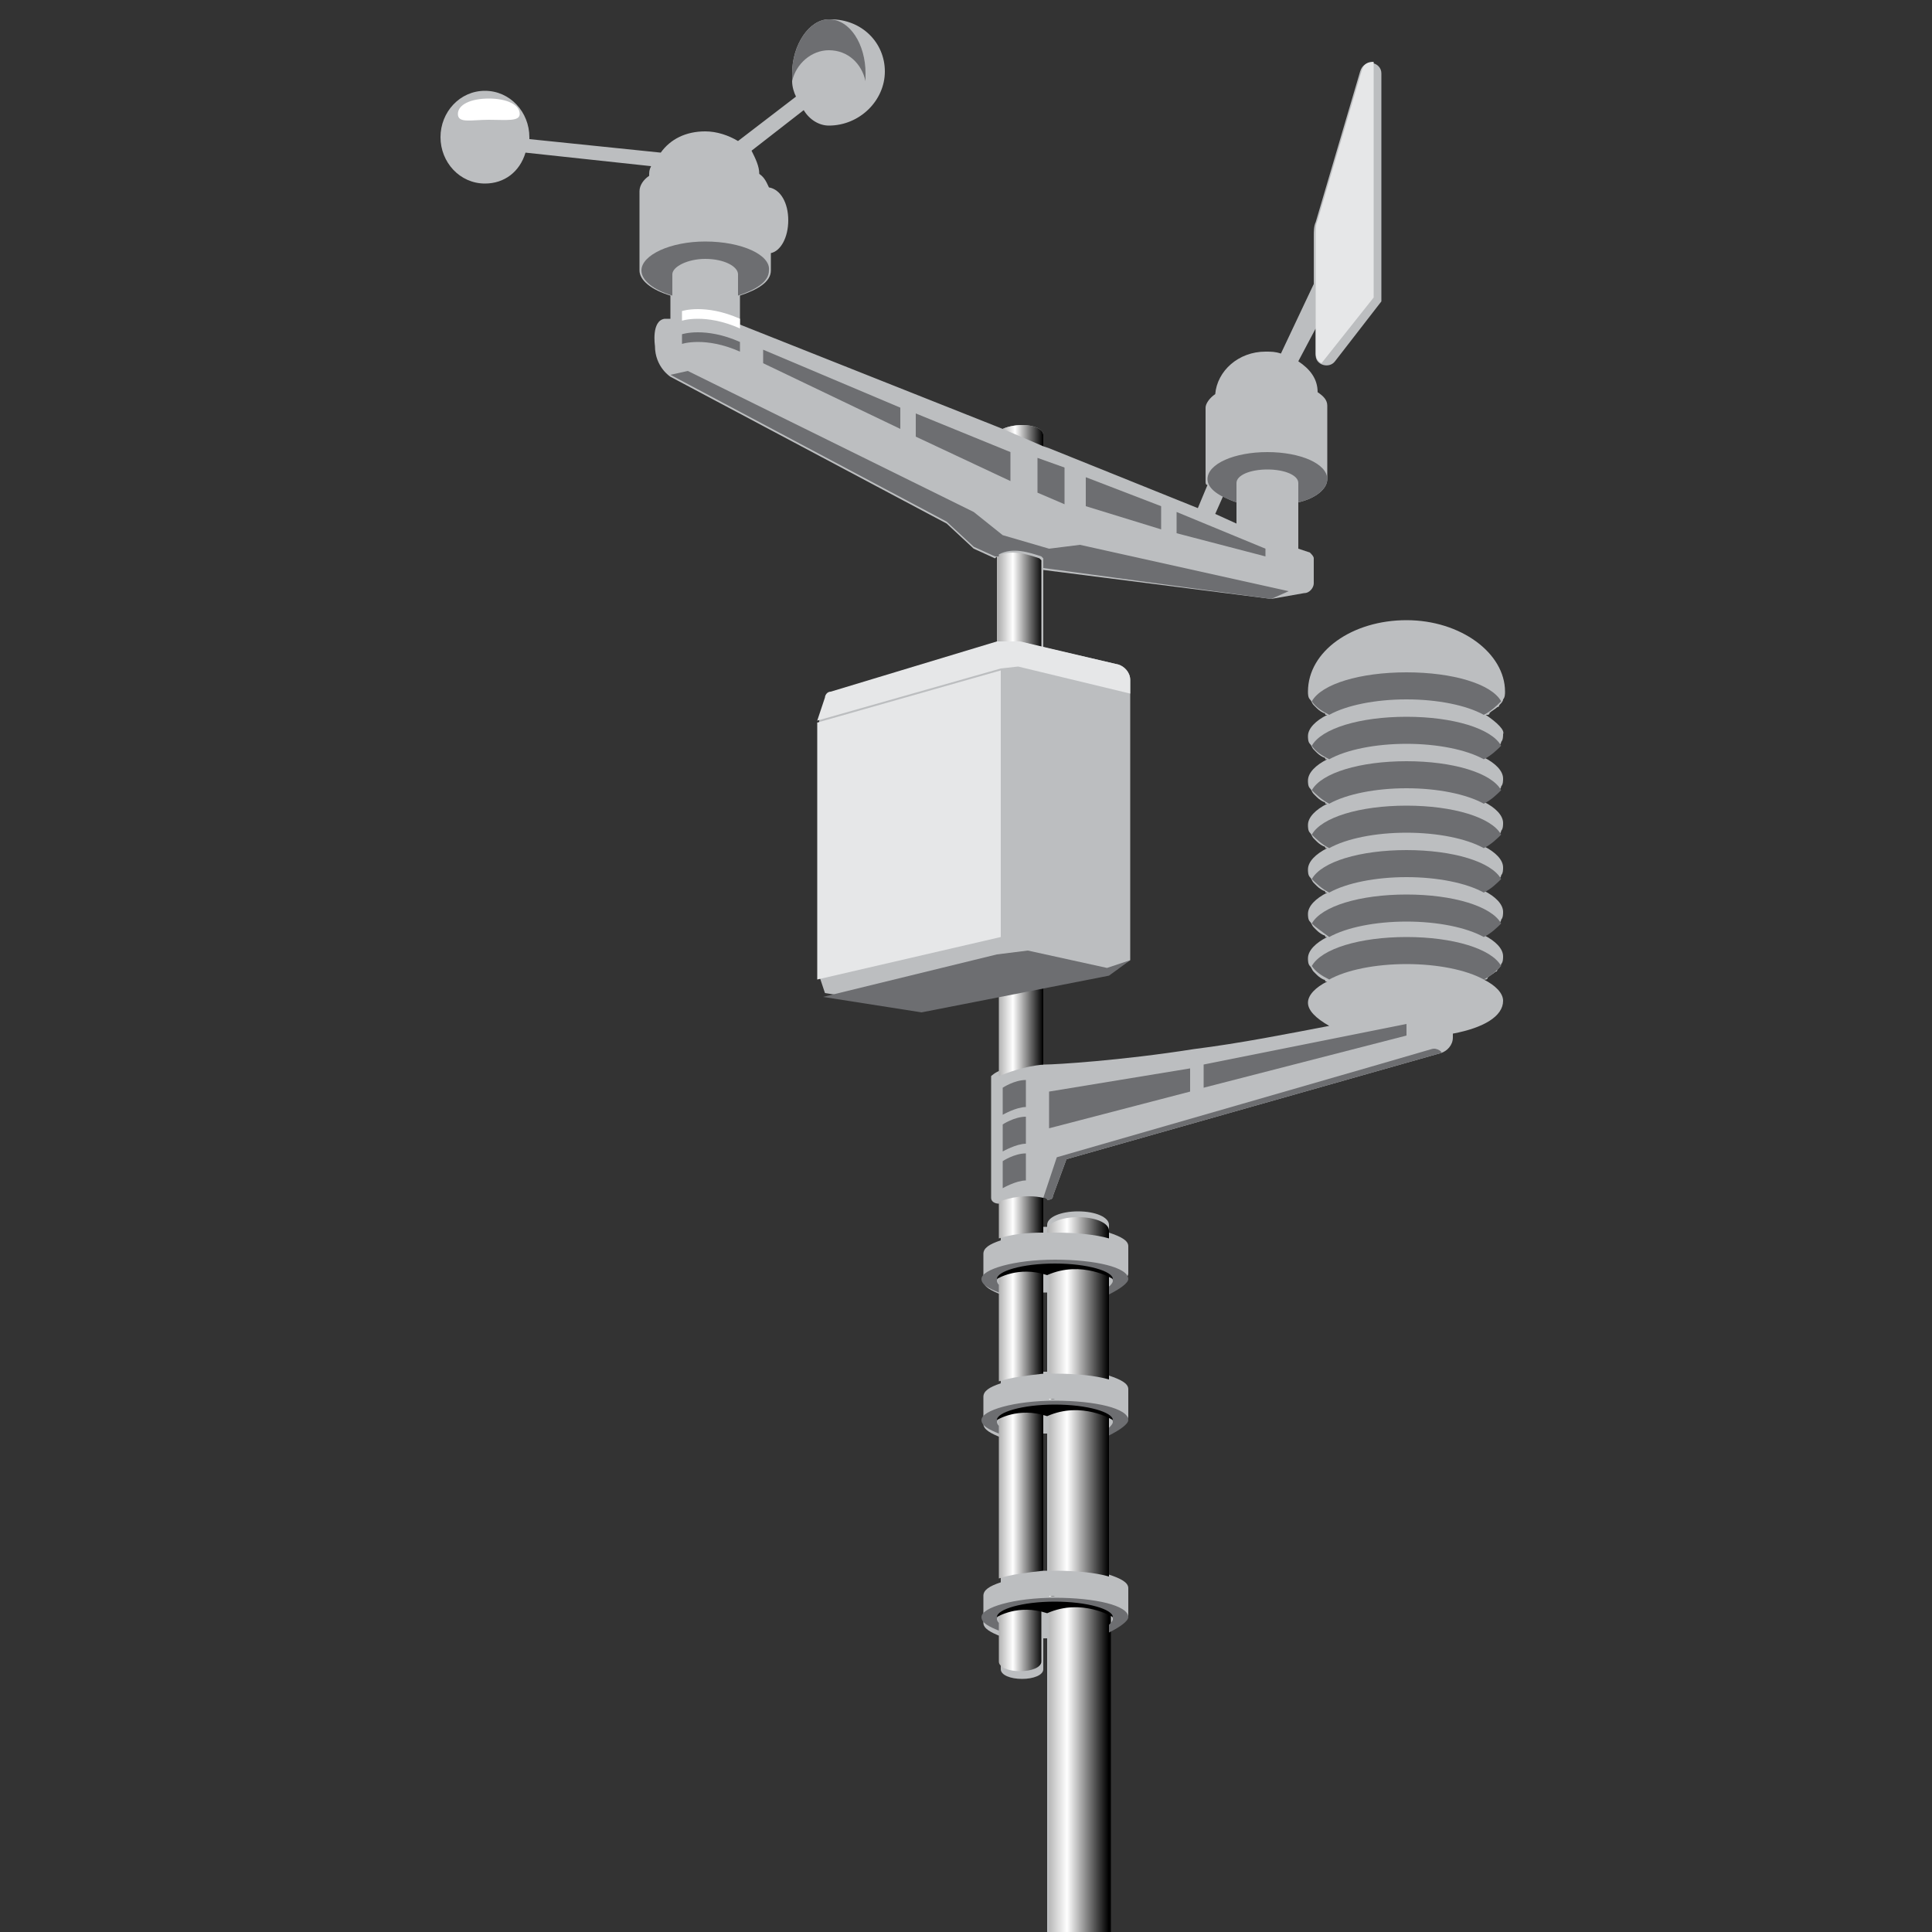 <svg version="1.1" id="Layer_1" xmlns="http://www.w3.org/2000/svg" xmlns:xlink="http://www.w3.org/1999/xlink" x="0px" y="0px" viewBox="0 0 100 100" xml:space="preserve"><rect x="0" y="0" width="100" height="100" fill="#333333" stroke="none"/><desc>Copyright Opto 22</desc> 
<g>
<g id="shape">
	<path fill="#BCBEC0" d="M76.9,37C76.9,37,76.9,37,76.9,37C76.9,37,76.9,37,76.9,37c0,0,0.1,0,0.1,0c0,0,0.1,0,0.1-0.1
		c0.1-0.1,0.3-0.2,0.4-0.3c0,0,0.1,0,0.1-0.1c0.1-0.1,0.2-0.2,0.2-0.3c0,0,0,0,0,0c0.1-0.1,0.1-0.3,0.1-0.4c0-2-2.3-3.7-5.1-3.7
		c-2.8,0-5.1,1.6-5.1,3.7c0,0.1,0,0.3,0.1,0.4c0,0,0,0,0,0c0.1,0.1,0.1,0.2,0.2,0.3c0,0,0,0,0.1,0.1c0.1,0.1,0.2,0.2,0.4,0.3
		c0,0,0.1,0,0.1,0.1c0,0,0.1,0,0.1,0c0,0,0,0,0,0c0,0,0,0,0,0c-0.6,0.3-1,0.7-1,1.1c0,0.1,0,0.3,0.1,0.4c0,0,0,0,0,0
		c0.1,0.1,0.1,0.2,0.2,0.3c0,0,0,0,0.1,0.1c0.1,0.1,0.2,0.2,0.4,0.3c0,0,0.1,0,0.1,0.1c0,0,0.1,0,0.1,0c0,0,0,0,0,0c0,0,0,0,0,0
		c-0.6,0.3-1,0.7-1,1.1c0,0.1,0,0.3,0.1,0.4c0,0,0,0,0,0c0.1,0.1,0.1,0.2,0.2,0.3c0,0,0,0,0.1,0.1c0.1,0.1,0.2,0.2,0.4,0.3
		c0,0,0.1,0,0.1,0.1c0,0,0.1,0,0.1,0c0,0,0,0,0,0c0,0,0,0,0,0c-0.6,0.3-1,0.7-1,1.1c0,0.1,0,0.3,0.1,0.4c0,0,0,0,0,0
		c0.1,0.1,0.1,0.2,0.2,0.3c0,0,0,0,0.1,0.1c0.1,0.1,0.2,0.2,0.4,0.3c0,0,0.1,0,0.1,0.1c0,0,0.1,0,0.1,0c0,0,0,0,0,0c0,0,0,0,0,0
		c-0.6,0.3-1,0.7-1,1.1c0,0.1,0,0.3,0.1,0.4c0,0,0,0,0,0c0.1,0.1,0.1,0.2,0.2,0.3c0,0,0,0,0.1,0.1c0.1,0.1,0.2,0.2,0.4,0.3
		c0,0,0.1,0,0.1,0.1c0,0,0.1,0,0.1,0c0,0,0,0,0,0c0,0,0,0,0,0c-0.6,0.3-1,0.7-1,1.1c0,0.1,0,0.3,0.1,0.4c0,0,0,0,0,0
		c0.1,0.1,0.1,0.2,0.2,0.3c0,0,0,0,0.1,0.1c0.1,0.1,0.2,0.2,0.4,0.3c0,0,0.1,0,0.1,0.1c0,0,0.1,0,0.1,0c0,0,0,0,0,0c0,0,0,0,0,0
		c-0.6,0.3-1,0.7-1,1.1c0,0.1,0,0.3,0.1,0.4c0,0,0,0,0,0c0.1,0.1,0.1,0.2,0.2,0.3c0,0,0,0,0.1,0.1c0.1,0.1,0.2,0.2,0.4,0.3
		c0,0,0.1,0,0.1,0.1c0,0,0.1,0,0.1,0c0,0,0,0,0,0c0,0,0,0,0,0c-0.6,0.3-1,0.7-1,1.1c0,0.4,0.4,0.8,1.1,1.2c-2.1,0.4-4.6,0.9-7,1.2
		c-3.8,0.6-7.2,0.8-7.7,0.8c-0.1,0-0.1,0-0.2,0v-4l3.4-0.7l0.4-0.2l0.1,0l0.2-0.2l0.5-0.3V35.9v-0.7c0-0.4-0.3-0.7-0.6-0.8L54,33.5
		v-4L65.8,31l1.7-0.3c0.3,0,0.5-0.3,0.5-0.5v-1.3c0-0.1-0.1-0.2-0.2-0.3l-0.6-0.2V26c0.9-0.2,1.5-0.7,1.5-1.2V21
		c0-0.3-0.2-0.5-0.5-0.7c0-0.7-0.4-1.2-1-1.6l0.9-1.7v1.4c0,0.5,0.7,0.7,1,0.3l2.4-3.1V3.8c0-0.6-0.9-0.8-1.1-0.1l-2.3,7.8
		c-0.1,0.2-0.1,0.5-0.1,0.7v2.5l-1.7,3.6c-0.3-0.1-0.5-0.1-0.8-0.1c-1.4,0-2.5,1-2.6,2.2c-0.3,0.2-0.5,0.5-0.5,0.7v3.8
		c0,0.1,0,0.2,0.1,0.2L62,26.3l-7.7-3.1L54,23.1v-0.6c0-0.3-0.5-0.5-1.1-0.5c-0.4,0-0.8,0.1-1,0.2l-13.6-5.4v-1.5
		c0.9-0.3,1.6-0.7,1.6-1.3v-0.9c0.5-0.1,0.9-0.8,0.9-1.7c0-0.9-0.4-1.6-1-1.7c-0.1-0.2-0.2-0.5-0.5-0.7c0-0.4-0.2-0.8-0.4-1.2
		l2.7-2.1c0.3,0.5,0.8,0.8,1.3,0.8c0,0,0,0,0,0c0,0,0,0,0,0c1.6,0,2.9-1.3,2.9-2.8S44.6,1,43,1v0c0,0,0,0-0.1,0
		c-1,0-1.9,1.3-1.9,2.8c0,0.1,0,0.3,0,0.4c0,0,0,0,0,0c0,0.3,0.1,0.6,0.2,0.8l-3,2.3c-0.5-0.3-1.1-0.5-1.7-0.5c-1,0-1.8,0.4-2.3,1.1
		l-6.8-0.7c0,0,0-0.1,0-0.1c0-1.3-1-2.4-2.3-2.4c-1.3,0-2.3,1.1-2.3,2.4s1,2.4,2.3,2.4c1,0,1.8-0.6,2.1-1.6l6.5,0.7
		c-0.1,0.2-0.1,0.3-0.1,0.5c-0.3,0.2-0.5,0.5-0.5,0.8V14c0,0.5,0.6,1,1.6,1.3v1.2c-0.1,0-0.3,0-0.3,0c-0.7,0.1-0.5,1.4-0.5,1.4
		c0,1.1,0.8,1.6,0.8,1.6l14.3,7.6l1.4,1.3l1.1,0.5c0.1-0.1,0.1-0.1,0.2-0.1v4.4l0,0l-8.6,2.6c-0.2,0-0.3,0.2-0.3,0.3l-0.4,1.2v13.2
		l0.3,0.9l5.1,0.8l4-0.8v4c-0.3,0.1-0.5,0.3-0.5,0.3V62c0,0.2,0.2,0.3,0.4,0.3c0,0,0.1,0,0.1,0v1.9c-0.6,0.2-0.9,0.4-0.9,0.7v1.4
		c0,0.3,0.4,0.5,0.9,0.7v4.6c-0.6,0.2-0.9,0.4-0.9,0.7v1.4c0,0.3,0.4,0.5,0.9,0.7v7.5c-0.6,0.2-0.9,0.4-0.9,0.7v1.4
		c0,0.3,0.4,0.5,0.9,0.7v1.7c0,0.3,0.5,0.5,1.1,0.5s1.1-0.2,1.1-0.5v-1.6c0.1,0,0.2,0,0.2,0v34.5c0,0.4,0.7,0.7,1.6,0.7
		s1.6-0.3,1.6-0.7V84.3c0.6-0.2,1-0.4,1-0.7v-1.4c0-0.3-0.4-0.5-1-0.7v-7.5c0.6-0.2,1-0.4,1-0.7v-1.4c0-0.3-0.4-0.5-1-0.7v-4.6
		c0.6-0.2,1-0.4,1-0.7v-1.4c0-0.3-0.4-0.5-1-0.7v-0.4c0-0.4-0.7-0.7-1.6-0.7s-1.6,0.3-1.6,0.7v0.1c-0.1,0-0.2,0-0.2,0V62
		c0.1,0,0.2,0,0.2,0.1c0.1,0,0.3,0,0.3-0.2l0.7-1.9l19.4-5.5c0.3-0.1,0.6-0.4,0.6-0.8v-0.2c1.6-0.3,2.6-0.9,2.6-1.7
		c0-0.4-0.4-0.8-1-1.1c0,0,0,0,0,0c0,0,0,0,0,0c0,0,0.1,0,0.1,0c0,0,0.1,0,0.1-0.1c0.1-0.1,0.3-0.2,0.4-0.3c0,0,0.1,0,0.1-0.1
		c0.1-0.1,0.2-0.2,0.2-0.3c0,0,0,0,0,0c0.1-0.1,0.1-0.3,0.1-0.4c0-0.4-0.4-0.8-1-1.1c0,0,0,0,0,0c0,0,0,0,0,0c0,0,0.1,0,0.1,0
		c0,0,0.1,0,0.1-0.1c0.1-0.1,0.3-0.2,0.4-0.3c0,0,0.1,0,0.1-0.1c0.1-0.1,0.2-0.2,0.2-0.3c0,0,0,0,0,0c0.1-0.1,0.1-0.3,0.1-0.4
		c0-0.4-0.4-0.8-1-1.1c0,0,0,0,0,0c0,0,0,0,0,0c0,0,0.1,0,0.1,0c0,0,0.1,0,0.1-0.1c0.1-0.1,0.3-0.2,0.4-0.3c0,0,0.1,0,0.1-0.1
		c0.1-0.1,0.2-0.2,0.2-0.3c0,0,0,0,0,0c0.1-0.1,0.1-0.3,0.1-0.4c0-0.4-0.4-0.8-1-1.1c0,0,0,0,0,0c0,0,0,0,0,0c0,0,0.1,0,0.1,0
		c0,0,0.1,0,0.1-0.1c0.1-0.1,0.3-0.2,0.4-0.3c0,0,0.1,0,0.1-0.1c0.1-0.1,0.2-0.2,0.2-0.3c0,0,0,0,0,0c0.1-0.1,0.1-0.3,0.1-0.4
		c0-0.4-0.4-0.8-1-1.1c0,0,0,0,0,0c0,0,0,0,0,0c0,0,0.1,0,0.1,0c0,0,0.1,0,0.1-0.1c0.1-0.1,0.3-0.2,0.4-0.3c0,0,0.1,0,0.1-0.1
		c0.1-0.1,0.2-0.2,0.2-0.3c0,0,0,0,0,0c0.1-0.1,0.1-0.3,0.1-0.4c0-0.4-0.4-0.8-1-1.1c0,0,0,0,0,0c0,0,0,0,0,0c0,0,0.1,0,0.1,0
		c0,0,0.1,0,0.1-0.1c0.1-0.1,0.3-0.2,0.4-0.3c0,0,0.1,0,0.1-0.1c0.1-0.1,0.2-0.2,0.2-0.3c0,0,0,0,0,0c0.1-0.1,0.1-0.3,0.1-0.4
		C77.9,37.8,77.5,37.4,76.9,37z M63.3,25.7c0.2,0.1,0.4,0.2,0.7,0.3v1.1l-1.1-0.5L63.3,25.7z M54,66.9c0.1,0,0.2,0,0.2,0v4.1
		c-0.1,0-0.2,0-0.2,0V66.9z M54,74.2c0.1,0,0.2,0,0.2,0v7.1c-0.1,0-0.2,0-0.2,0V74.2z"></path>
</g>
<g id="linear">
		<linearGradient class="linear" id="SVGID_1_" gradientUnits="userSpaceOnUse" x1="51.866" y1="22.507" x2="53.985" y2="22.507">
			<stop offset="0" style="stop-color:#B3B3B3"></stop>
			<stop offset="0.318" style="stop-color:#FFFFFF"></stop>
			<stop offset="1" style="stop-color:#000000"></stop>
		</linearGradient>
		<path class="linear" fill="url(#SVGID_1_)" d="M54,23.1v-0.6c0-0.3-0.5-0.5-1.1-0.5c-0.4,0-0.8,0.1-1,0.2L54,23.1z"></path>
		<linearGradient id="SVGID_2_" gradientUnits="userSpaceOnUse" x1="51.706" y1="31.072" x2="53.985" y2="31.072">
			<stop offset="0" style="stop-color:#B3B3B3"></stop>
			<stop offset="0.318" style="stop-color:#FFFFFF"></stop>
			<stop offset="1" style="stop-color:#000000"></stop>
		</linearGradient>
		<path class="linear" fill="url(#SVGID_2_)" d="M52.8,33.2l1.1,0.3V29c0,0,0,0-0.1-0.1c-0.6-0.2-1.5-0.5-2.2-0.1v4.4L52.8,33.2z"></path>
	<linearGradient class="linear" id="SVGID_3_" gradientUnits="userSpaceOnUse" x1="54.225" y1="63.584" x2="57.38" y2="63.584">
		<stop offset="0" style="stop-color:#B3B3B3"></stop>
		<stop offset="0.318" style="stop-color:#FFFFFF"></stop>
		<stop offset="1" style="stop-color:#000000"></stop>
	</linearGradient>
	<path class="linear" fill="url(#SVGID_3_)" d="M54.6,63.8c1.1,0,2.1,0.1,2.8,0.3v-0.4c0-0.4-0.7-0.7-1.6-0.7s-1.6,0.3-1.6,0.7v0.1
		C54.3,63.8,54.5,63.8,54.6,63.8z"></path>

		<linearGradient class="linear" id="SVGID_4_" gradientUnits="userSpaceOnUse" x1="57.38" y1="82.983" x2="57.38" y2="82.983">
			<stop offset="0" style="stop-color:#B3B3B3"></stop>
			<stop offset="0.318" style="stop-color:#FFFFFF"></stop>
			<stop offset="1" style="stop-color:#000000"></stop>
		</linearGradient>
		<polygon fill="url(#SVGID_4_)" points="57.4,83 57.4,83 57.4,83 		"></polygon>
		<linearGradient class="linear" id="SVGID_5_" gradientUnits="userSpaceOnUse" x1="54.225" y1="82.654" x2="54.573" y2="82.654">
			<stop offset="0" style="stop-color:#B3B3B3"></stop>
			<stop offset="0.318" style="stop-color:#FFFFFF"></stop>
			<stop offset="1" style="stop-color:#000000"></stop>
		</linearGradient>
		<path class="linear" fill="url(#SVGID_5_)" d="M54.6,82.6c-0.1,0-0.2,0-0.3,0l0,0C54.3,82.7,54.5,82.6,54.6,82.6z"></path>
		<linearGradient class="linear" id="SVGID_6_" gradientUnits="userSpaceOnUse" x1="56.124" y1="82.743" x2="56.174" y2="82.743">
			<stop offset="0" style="stop-color:#B3B3B3"></stop>
			<stop offset="0.318" style="stop-color:#FFFFFF"></stop>
			<stop offset="1" style="stop-color:#000000"></stop>
		</linearGradient>
		<path class="linear" fill="url(#SVGID_6_)" d="M56.1,82.7C56.1,82.7,56.2,82.7,56.1,82.7C56.2,82.7,56.1,82.7,56.1,82.7z"></path>
		<linearGradient class="linear" id="SVGID_7_" gradientUnits="userSpaceOnUse" x1="54.225" y1="101.239" x2="57.38" y2="101.239">
			<stop offset="0" style="stop-color:#B3B3B3"></stop>
			<stop offset="0.318" style="stop-color:#FFFFFF"></stop>
			<stop offset="1" style="stop-color:#000000"></stop>
		</linearGradient>
		<path class="linear" fill="url(#SVGID_7_)" d="M57.4,83.4c-0.4-0.3-1.5-0.5-2.8-0.5c-0.1,0-0.2,0-0.3,0v36.1c0,0.4,0.7,0.7,1.6,0.7
			s1.6-0.3,1.6-0.7V84.3v-0.4V83.4z"></path>
		<linearGradient class="linear" id="SVGID_8_" gradientUnits="userSpaceOnUse" x1="55.37" y1="82.678" x2="55.495" y2="82.678">
			<stop offset="0" style="stop-color:#B3B3B3"></stop>
			<stop offset="0.318" style="stop-color:#FFFFFF"></stop>
			<stop offset="1" style="stop-color:#000000"></stop>
		</linearGradient>
		<path class="linear" fill="url(#SVGID_8_)" d="M55.4,82.7c0,0,0.1,0,0.1,0C55.5,82.7,55.4,82.7,55.4,82.7z"></path>

		<linearGradient class="linear" id="SVGID_9_" gradientUnits="userSpaceOnUse" x1="56.124" y1="72.542" x2="56.174" y2="72.542">
			<stop offset="0" style="stop-color:#B3B3B3"></stop>
			<stop offset="0.318" style="stop-color:#FFFFFF"></stop>
			<stop offset="1" style="stop-color:#000000"></stop>
		</linearGradient>
		<path class="linear" fill="url(#SVGID_9_)" d="M56.1,72.5C56.1,72.5,56.2,72.5,56.1,72.5C56.2,72.5,56.1,72.5,56.1,72.5z"></path>
		<linearGradient class="linear" id="SVGID_10_" gradientUnits="userSpaceOnUse" x1="54.225" y1="77.148" x2="57.38" y2="77.148">
			<stop offset="0" style="stop-color:#B3B3B3"></stop>
			<stop offset="0.318" style="stop-color:#FFFFFF"></stop>
			<stop offset="1" style="stop-color:#000000"></stop>
		</linearGradient>
		<path class="linear" fill="url(#SVGID_10_)" d="M57.4,73.2c-0.4-0.3-1.5-0.5-2.8-0.5c-0.1,0-0.2,0-0.3,0v8.6c0.1,0,0.2,0,0.3,0
			c1.1,0,2.1,0.1,2.8,0.3v-7.5v-0.4V73.2z"></path>
		<linearGradient class="linear" id="SVGID_11_" gradientUnits="userSpaceOnUse" x1="54.225" y1="72.454" x2="54.573" y2="72.454">
			<stop offset="0" style="stop-color:#B3B3B3"></stop>
			<stop offset="0.318" style="stop-color:#FFFFFF"></stop>
			<stop offset="1" style="stop-color:#000000"></stop>
		</linearGradient>
		<path class="linear" fill="url(#SVGID_11_)" d="M54.6,72.4c-0.1,0-0.2,0-0.3,0l0,0C54.3,72.5,54.5,72.4,54.6,72.4z"></path>
		<linearGradient class="linear" id="SVGID_12_" gradientUnits="userSpaceOnUse" x1="55.37" y1="72.477" x2="55.495" y2="72.477">
			<stop offset="0" style="stop-color:#B3B3B3"></stop>
			<stop offset="0.318" style="stop-color:#FFFFFF"></stop>
			<stop offset="1" style="stop-color:#000000"></stop>
		</linearGradient>
		<path class="linear" fill="url(#SVGID_12_)" d="M55.4,72.5c0,0,0.1,0,0.1,0C55.5,72.5,55.4,72.5,55.4,72.5z"></path>

	<linearGradient class="linear" id="SVGID_13_" gradientUnits="userSpaceOnUse" x1="51.706" y1="68.421" x2="53.985" y2="68.421">
		<stop offset="0" style="stop-color:#B3B3B3"></stop>
		<stop offset="0.318" style="stop-color:#FFFFFF"></stop>
		<stop offset="1" style="stop-color:#000000"></stop>
	</linearGradient>
	<path class="linear" fill="url(#SVGID_13_)" d="M54,71.1v-5.7c-1.1,0.1-2,0.3-2.3,0.6v0.5v0.4v4.6C52.3,71.3,53.1,71.2,54,71.1z"></path>
	<linearGradient class="linear" id="SVGID_14_" gradientUnits="userSpaceOnUse" x1="51.706" y1="77.166" x2="53.985" y2="77.166">
		<stop offset="0" style="stop-color:#B3B3B3"></stop>
		<stop offset="0.318" style="stop-color:#FFFFFF"></stop>
		<stop offset="1" style="stop-color:#000000"></stop>
	</linearGradient>
	<path class="linear" fill="url(#SVGID_14_)" d="M54,81.3v-8.6c-1.1,0.1-2,0.3-2.3,0.6v0.5v0.4v7.5C52.3,81.5,53.1,81.4,54,81.3z"></path>

		<linearGradient class="linear" id="SVGID_15_" gradientUnits="userSpaceOnUse" x1="51.706" y1="84.714" x2="53.985" y2="84.714">
			<stop offset="0" style="stop-color:#B3B3B3"></stop>
			<stop offset="0.318" style="stop-color:#FFFFFF"></stop>
			<stop offset="1" style="stop-color:#000000"></stop>
		</linearGradient>
		<path class="linear" fill="url(#SVGID_15_)" d="M51.7,83.4v0.5v0.4v1.7c0,0.3,0.5,0.5,1.1,0.5s1.1-0.2,1.1-0.5v-3.2C52.9,82.9,52,83.2,51.7,83.4z
			"></path>

		<linearGradient class="linear" id="SVGID_16_" gradientUnits="userSpaceOnUse" x1="54.225" y1="68.4" x2="57.38" y2="68.4">
			<stop offset="0" style="stop-color:#B3B3B3"></stop>
			<stop offset="0.318" style="stop-color:#FFFFFF"></stop>
			<stop offset="1" style="stop-color:#000000"></stop>
		</linearGradient>
		<path class="linear" fill="url(#SVGID_16_)" d="M54.6,71.1c1.1,0,2.1,0.1,2.8,0.3v-4.6v-0.4v-0.6c-0.4-0.3-1.5-0.5-2.8-0.5c-0.1,0-0.2,0-0.3,0
			v5.7C54.3,71.1,54.5,71.1,54.6,71.1z"></path>

		<linearGradient class="linear" id="SVGID_17_" gradientUnits="userSpaceOnUse" x1="51.706" y1="53.42" x2="53.985" y2="53.42">
			<stop offset="0" style="stop-color:#B3B3B3"></stop>
			<stop offset="0.318" style="stop-color:#FFFFFF"></stop>
			<stop offset="1" style="stop-color:#000000"></stop>
		</linearGradient>
		<path class="linear" fill="url(#SVGID_17_)" d="M54,55.1v-4l-2.3,0.5v4.1C52.2,55.5,53,55.2,54,55.1z"></path>
		<linearGradient class="linear" id="SVGID_18_" gradientUnits="userSpaceOnUse" x1="51.706" y1="63.047" x2="53.985" y2="63.047">
			<stop offset="0" style="stop-color:#B3B3B3"></stop>
			<stop offset="0.318" style="stop-color:#FFFFFF"></stop>
			<stop offset="1" style="stop-color:#000000"></stop>
		</linearGradient>
		<path class="linear" fill="url(#SVGID_18_)" d="M51.7,62.2v1.9c0.6-0.2,1.4-0.3,2.3-0.3V62C53.1,61.8,52.2,62,51.7,62.2z"></path>

</g>
<g id="dark">
	<path fill="#6D6E71" d="M51.9,56.3c0,0,0.6-0.4,1.2-0.4v1.4c-0.5,0-1.2,0.4-1.2,0.4V56.3z"></path>
	<path fill="#6D6E71" d="M51.9,58.2c0,0,0.6-0.4,1.2-0.4v1.4c-0.5,0-1.2,0.4-1.2,0.4V58.2z"></path>
	<path fill="#6D6E71" d="M51.9,60.1c0,0,0.6-0.4,1.2-0.4v1.4c-0.5,0-1.2,0.4-1.2,0.4V60.1z"></path>
	<polygon fill="#6D6E71" points="54.3,56.5 54.3,58.4 61.6,56.5 61.6,55.3 	"></polygon>
	<polygon fill="#6D6E71" points="62.3,55.1 72.8,53 72.8,53.6 62.3,56.3 	"></polygon>
	<path fill="#6D6E71" d="M35.3,17.8c0,0,1.2-0.4,3,0.4v-0.5c-1.8-0.8-3-0.4-3-0.4V17.8z"></path>
	<polygon fill="#6D6E71" points="39.5,18.1 46.6,21.1 46.6,22.2 39.5,18.8 	"></polygon>
	<polygon fill="#6D6E71" points="65.5,28.4 60.9,26.5 60.9,27.6 65.5,28.8 	"></polygon>
	<polygon fill="#6D6E71" points="47.4,21.4 47.4,22.6 52.3,24.9 52.3,23.4 	"></polygon>
	<polygon fill="#6D6E71" points="60.1,26.2 60.1,27.4 56.2,26.2 56.2,24.7 	"></polygon>
	<polygon fill="#6D6E71" points="55.1,26.1 53.7,25.5 53.7,23.7 55.1,24.2 	"></polygon>
	<path fill="#6D6E71" d="M58.4,66.2c0-0.6-1.7-1-3.8-1s-3.8,0.5-3.8,1c0,0.3,0.4,0.5,0.9,0.7v-0.4c-0.1-0.1-0.1-0.2-0.1-0.2
		c0-0.4,1.3-0.8,3-0.8s3,0.4,3,0.8c0,0.1-0.1,0.2-0.2,0.3v0.4C58,66.7,58.4,66.4,58.4,66.2z"></path>
	<path fill="#6D6E71" d="M58.4,73.5c0-0.6-1.7-1-3.8-1s-3.8,0.5-3.8,1c0,0.3,0.4,0.5,0.9,0.7v-0.4c-0.1-0.1-0.1-0.2-0.1-0.2
		c0-0.4,1.3-0.8,3-0.8s3,0.4,3,0.8c0,0.1-0.1,0.2-0.2,0.3v0.4C58,74,58.4,73.7,58.4,73.5z"></path>
	<path fill="#6D6E71" d="M58.4,83.7c0-0.6-1.7-1-3.8-1s-3.8,0.5-3.8,1c0,0.3,0.4,0.5,0.9,0.7v-0.4c-0.1-0.1-0.1-0.2-0.1-0.2
		c0-0.4,1.3-0.8,3-0.8s3,0.4,3,0.8c0,0.1-0.1,0.2-0.2,0.3v0.4C58,84.2,58.4,83.9,58.4,83.7z"></path>
	<polygon fill="#6D6E71" points="42.6,51.6 47.7,52.4 57.4,50.5 58.5,49.7 57.3,50.1 53.2,49.2 51.6,49.4 	"></polygon>
	<path fill="#6D6E71" d="M65.6,23.4c-1.7,0-3.1,0.6-3.1,1.4c0,0.5,0.6,0.9,1.5,1.2v-1c0-0.4,0.7-0.7,1.6-0.7s1.6,0.3,1.6,0.7v1
		c0.9-0.2,1.5-0.7,1.5-1.2C68.7,24,67.3,23.4,65.6,23.4z"></path>
	<path fill="#6D6E71" d="M36.5,12.5c-1.8,0-3.3,0.7-3.3,1.5c0,0.5,0.6,1,1.6,1.3v-1.1c0-0.4,0.8-0.8,1.7-0.8c1,0,1.7,0.4,1.7,0.8
		v1.1c0.9-0.3,1.6-0.7,1.6-1.3C39.9,13.2,38.4,12.5,36.5,12.5z"></path>
	<path fill="#6D6E71" d="M42.9,2.6c1,0,1.7,0.7,1.9,1.6c0-0.1,0-0.3,0-0.4C44.8,2.3,44,1,42.9,1c-1,0-1.9,1.3-1.9,2.8
		c0,0.1,0,0.3,0,0.4C41.2,3.3,42,2.6,42.9,2.6z"></path>
	<path fill="#6D6E71" d="M54.3,28.4l-2.4-0.7l-1.5-1.2l-14.8-7.3l-0.9,0.2l14.3,7.6l1.4,1.3l1.1,0.5l0.2,0v-0.1
		c0.7-0.4,1.6-0.1,2.2,0.1c0,0,0,0,0.1,0.1v0.5L65.8,31l0.9-0.4l-10.8-2.4L54.3,28.4z"></path>
	<path fill="#6D6E71" d="M74.1,54.3c-0.3,0.1-19.4,5.6-19.4,5.6L54,62c0.1,0,0.2,0,0.2,0.1c0.1,0,0.3,0,0.3-0.2l0.7-1.9l19.4-5.5
		C74.7,54.5,74.4,54.2,74.1,54.3z"></path>
	<path fill="#6D6E71" d="M68.8,37c0.9-0.5,2.4-0.8,4-0.8s3.1,0.3,4,0.8c0.4-0.2,0.7-0.5,0.9-0.7c-0.5-0.9-2.5-1.5-4.9-1.5
		s-4.4,0.6-4.9,1.5C68.1,36.6,68.4,36.8,68.8,37z"></path>
	<path fill="#6D6E71" d="M68.8,39.3c0.9-0.5,2.4-0.8,4-0.8s3.1,0.3,4,0.8c0.4-0.2,0.7-0.5,0.9-0.7c-0.5-0.9-2.5-1.5-4.9-1.5
		s-4.4,0.6-4.9,1.5C68.1,38.9,68.4,39.1,68.8,39.3z"></path>
	<path fill="#6D6E71" d="M68.8,41.6c0.9-0.5,2.4-0.8,4-0.8s3.1,0.3,4,0.8c0.4-0.2,0.7-0.5,0.9-0.7c-0.5-0.9-2.5-1.5-4.9-1.5
		s-4.4,0.6-4.9,1.5C68.1,41.1,68.4,41.4,68.8,41.6z"></path>
	<path fill="#6D6E71" d="M68.8,43.9c0.9-0.5,2.4-0.8,4-0.8s3.1,0.3,4,0.8c0.4-0.2,0.7-0.5,0.9-0.7c-0.5-0.9-2.5-1.5-4.9-1.5
		s-4.4,0.6-4.9,1.5C68.1,43.4,68.4,43.7,68.8,43.9z"></path>
	<path fill="#6D6E71" d="M68.8,46.2c0.9-0.5,2.4-0.8,4-0.8s3.1,0.3,4,0.8c0.4-0.2,0.7-0.5,0.9-0.7c-0.5-0.9-2.5-1.5-4.9-1.5
		s-4.4,0.6-4.9,1.5C68.1,45.7,68.4,46,68.8,46.2z"></path>
	<path fill="#6D6E71" d="M68.8,48.5c0.9-0.5,2.4-0.8,4-0.8s3.1,0.3,4,0.8c0.4-0.2,0.7-0.5,0.9-0.7c-0.5-0.9-2.5-1.5-4.9-1.5
		s-4.4,0.6-4.9,1.5C68.1,48,68.4,48.2,68.8,48.5z"></path>
	<path fill="#6D6E71" d="M68.8,50.7c0.9-0.5,2.4-0.8,4-0.8s3.1,0.3,4,0.8c0.4-0.2,0.7-0.5,0.9-0.7c-0.5-0.9-2.5-1.5-4.9-1.5
		s-4.4,0.6-4.9,1.5C68.1,50.3,68.4,50.5,68.8,50.7z"></path>
</g>
<g id="light">
	<path fill="#E6E7E8" d="M58.5,35.2c0-0.4-0.3-0.7-0.6-0.8l-5.1-1.2l-1.2,0l-8.6,2.6c-0.2,0-0.3,0.2-0.3,0.3l-0.4,1.2l9.5-2.7
		l0.9-0.1l5.8,1.4V35.2z"></path>
	<polygon fill="#E6E7E8" points="51.8,34.7 42.3,37.4 42.3,50.7 51.8,48.5 	"></polygon>
	<path fill="#E6E7E8" d="M71.1,15.4V3.2c-0.3,0-0.5,0.1-0.6,0.4l-2.3,7.8c-0.1,0.2-0.1,0.5-0.1,0.7v4.2v0.6v1.4
		c0,0.2,0.1,0.4,0.3,0.5L71.1,15.4z"></path>
</g>
<g id="shadow">
	<path d="M51.6,66.2c0-0.4,1.3-0.8,3-0.8s3,0.4,3,0.8c0,0-1.6-1-3.4-0.2C52.7,65.5,51.6,66.2,51.6,66.2z"></path>
	<path d="M51.6,73.5c0-0.4,1.3-0.8,3-0.8s3,0.4,3,0.8c0,0-1.6-1-3.4-0.2C52.7,72.8,51.6,73.5,51.6,73.5z"></path>
	<path d="M51.6,83.7c0-0.4,1.3-0.8,3-0.8s3,0.4,3,0.8c0,0-1.6-1-3.4-0.2C52.7,83,51.6,83.7,51.6,83.7z"></path>
</g>
<g id="hlight">
	<path fill="#FFFFFF" d="M35.3,16.6c0,0,1.2-0.4,3,0.4v-0.5c-1.8-0.8-3-0.4-3-0.4V16.6z"></path>
	<path fill="#FFFFFF" d="M26.9,5.9c0,0.4-0.7,0.3-1.6,0.3c-0.9,0-1.6,0.2-1.6-0.3s0.7-0.8,1.6-0.8C26.2,5.1,26.9,5.4,26.9,5.9z"></path>
</g>
</g>
</svg>